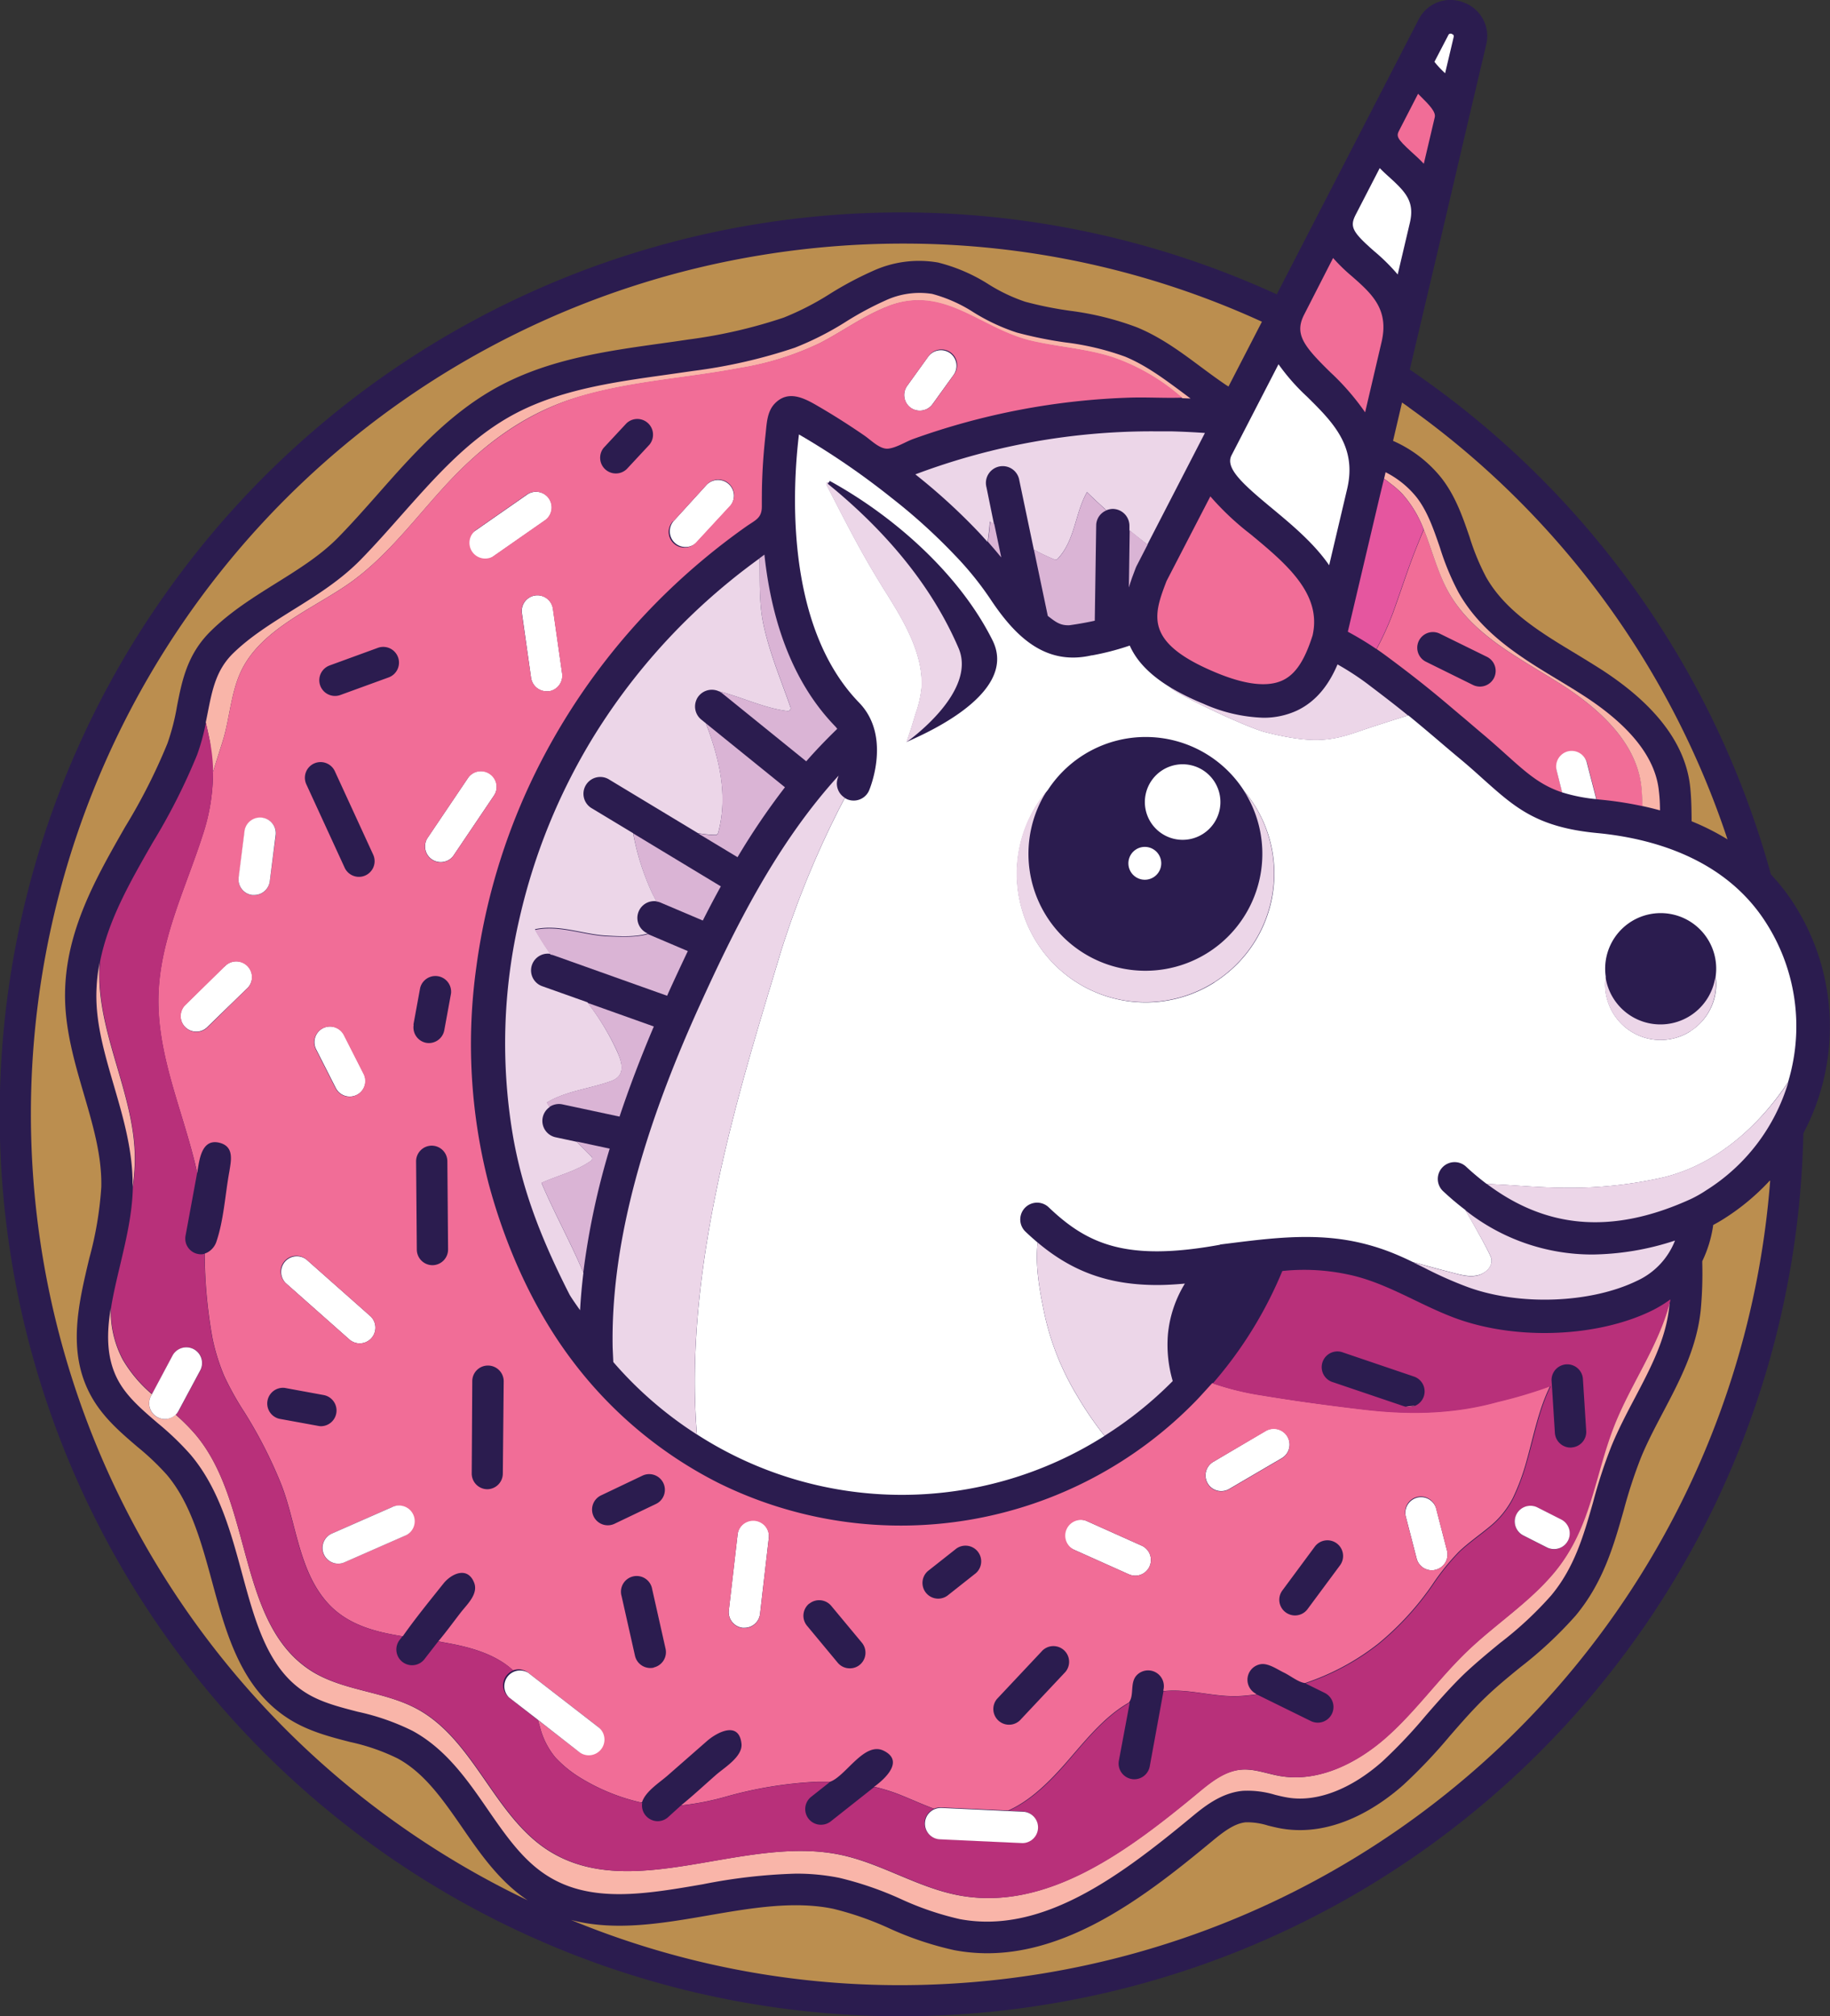 <svg id="Layer_1" data-name="Layer 1" xmlns="http://www.w3.org/2000/svg" viewBox="0 0 334.25 368.26">
  <rect x="0" y="0" width="334.25" height="368.26" fill="#333333" stroke="none"/>
  <defs>
    <style>
      .cls-1 {
        fill: #2b1c4f;
      }

      .cls-2 {
        fill: #bb8e4f;
      }

      .cls-3 {
        fill: #f9b5a9;
      }

      .cls-4 {
        fill: none;
      }

      .cls-5 {
        fill: #f16d97;
      }

      .cls-6 {
        fill: #e5569f;
      }

      .cls-7 {
        fill: #fff;
      }

      .cls-8 {
        fill: #b8307a;
      }

      .cls-9 {
        fill: #ecd6e8;
      }

      .cls-10 {
        fill: #dab4d5;
      }
    </style>
  </defs>
  <title>logo</title>
  <g>
    <path class="cls-1" d="M327.82,165.34a36.86,36.86,0,0,0-4.36-5.62A164.09,164.09,0,0,0,260.9,69.88c-1.13-.81-2.26-1.6-3.4-2.38l.84-3.57h0l5.15-21.82h0L268,22.82h0l3.44-14.6A6.52,6.52,0,0,0,267.3.44a6.51,6.51,0,0,0-8.23,3.2L233.2,53.76A164.52,164.52,0,0,0,31,107.37,164.65,164.65,0,0,0,164.53,368.26a165.66,165.66,0,0,0,26.69-2.17A164.54,164.54,0,0,0,329.38,207a41.57,41.57,0,0,0-1.56-41.66Z"/>
    <path class="cls-2" d="M256.08,73.52l-1.64,7a23.23,23.23,0,0,1,8.86,6.81c2.56,3.3,3.87,7.11,5.13,10.79a42.67,42.67,0,0,0,3,7.27c3.52,6.24,10.05,10.19,16.38,14,1.48.9,3,1.83,4.48,2.77C302.46,128.69,308,136,308.74,144c.19,1.95.21,3.75.23,5.35V150a44.24,44.24,0,0,1,6.56,3.31,157.86,157.86,0,0,0-58-78.75C257.07,74.19,256.57,73.86,256.08,73.52Z"/>
    <path class="cls-2" d="M323.25,215.63a41.76,41.76,0,0,1-8.33,6.94c-.63.4-1.29.79-2,1.16a22.38,22.38,0,0,1-2,6.62v.37a72.44,72.44,0,0,1-.29,8.64c-.75,7-3.89,12.91-6.92,18.67-1.48,2.81-2.87,5.46-4,8.22a88.23,88.23,0,0,0-3.14,9.61c-1.84,6.46-3.73,13.14-8.76,19.2a73.24,73.24,0,0,1-10.13,9.46c-2.11,1.72-4.29,3.51-6.24,5.38-2.34,2.23-4.44,4.65-6.67,7.21a95.77,95.77,0,0,1-8.41,8.86c-4.16,3.71-12.59,9.67-22.32,8-.85-.15-1.67-.35-2.46-.55a12.8,12.8,0,0,0-4-.59c-2.1.18-4.12,1.73-6.36,3.59-6.22,5.15-13.52,11-21.46,15.08-6.84,3.51-13.25,5.25-19.44,5.25a32.63,32.63,0,0,1-6-.56,59.23,59.23,0,0,1-11.92-4,57,57,0,0,0-10.21-3.56c-7.16-1.49-15.12-.12-22.81,1.21-8.43,1.46-17.07,2.94-25.08.83a157.23,157.23,0,0,0,60.09,11.91,161.26,161.26,0,0,0,25.93-2.11,159.09,159.09,0,0,0,133-144.8Z"/>
    <path class="cls-2" d="M96.39,347.08c-5.14-3.42-8.64-8.45-12-13.34-3.53-5.09-6.86-9.91-11.76-12.57a37.58,37.58,0,0,0-8.66-3c-3.62-.93-7.36-1.9-10.77-3.95-9.07-5.47-11.82-15.58-14.47-25.36-1.92-7.05-3.9-14.35-8.26-19.5a47.06,47.06,0,0,0-5.38-5.11c-3.12-2.67-6.34-5.43-8.46-9.29-4.4-8-2.33-16.72-.32-25.15a64.68,64.68,0,0,0,2.19-13c.13-5.63-1.48-11.15-3.19-17s-3.49-11.93-3.43-18.31c.11-11.5,5.66-21.17,11-30.51a106,106,0,0,0,7.7-15.2,41.46,41.46,0,0,0,1.75-6.8c.91-4.66,1.86-9.47,6.12-13.68,3.64-3.6,7.9-6.25,12-8.81s8.12-5.06,11.36-8.38c2.45-2.5,4.85-5.22,7.18-7.85,6.17-7,12.56-14.22,21-19.08,9.54-5.49,20.32-7,30.74-8.46,1.66-.23,3.38-.47,5-.72a91.48,91.48,0,0,0,17.41-4,51,51,0,0,0,8.46-4.35,63.39,63.39,0,0,1,7.85-4.18,20.22,20.22,0,0,1,11.89-1.53,31.39,31.39,0,0,1,9.26,4,31.34,31.34,0,0,0,6.65,3.16,67.45,67.45,0,0,0,8.17,1.65,54.07,54.07,0,0,1,12.18,3c4.43,1.81,8.15,4.58,11.75,7.26,1.59,1.18,3.09,2.29,4.65,3.34.13.08.26.15.38.24l6.11-11.84a157.12,157.12,0,0,0-65.53-14.27,160.12,160.12,0,0,0-25.93,2.11A158.94,158.94,0,0,0,71.87,332.57,160.05,160.05,0,0,0,96.39,347.08Z"/>
    <path class="cls-3" d="M21.63,252.22c1.62,2.95,4.32,5.25,7.17,7.7a51.77,51.77,0,0,1,6,5.76c5.17,6.12,7.33,14,9.41,21.7,2.47,9.09,4.8,17.67,11.9,21.95,2.69,1.62,5.87,2.44,9.24,3.31a42.74,42.74,0,0,1,10,3.49c6.1,3.32,10,8.93,13.73,14.35,3.31,4.79,6.44,9.31,10.88,12.11,8,5.08,17.94,3.37,28.42,1.56a100.83,100.83,0,0,1,16.94-1.94,39.35,39.35,0,0,1,8,.77,61.68,61.68,0,0,1,11.25,3.88,54.5,54.5,0,0,0,10.76,3.66c14.94,2.78,29-7.64,42.2-18.56,2.31-1.91,5.47-4.53,9.52-4.88a17.42,17.42,0,0,1,5.87.74c.73.18,1.42.35,2.09.46,5.36,1,11.75-1.46,17.51-6.59a91.22,91.22,0,0,0,7.89-8.34c2.22-2.55,4.51-5.18,7-7.59,2.12-2,4.39-3.88,6.58-5.68a65.92,65.92,0,0,0,9.34-8.69c4.26-5.12,5.92-10.94,7.67-17.1a90.08,90.08,0,0,1,3.35-10.22c1.24-3,2.76-5.91,4.24-8.71,2.91-5.53,5.66-10.75,6.29-16.62.05-.41.07-.81.11-1.22-1.89,7.89-6.85,14.69-9.93,22.15-3.92,9.5-4.33,19.21-11.24,27.54-4.56,5.48-10.69,9.4-15.84,14.33s-9.36,10.92-14.72,15.69-12.47,8.38-19.54,7.14c-2.36-.41-4.68-1.36-7.07-1.15-3,.26-5.49,2.25-7.79,4.16-12.64,10.48-27.57,21.8-43.71,18.8-7.52-1.4-14.18-5.84-21.66-7.41-17.72-3.7-38,8.92-53.29-.75-10-6.34-13.57-20.2-24-25.87-5.91-3.22-13.19-3.27-19-6.74C43.17,296.89,46.36,274.6,35.7,262a35.54,35.54,0,0,0-3.63-3.63,2.91,2.91,0,0,1-2,.81,2.84,2.84,0,0,1-1.34-.34A2.87,2.87,0,0,1,27.56,255l.19-.35a24.53,24.53,0,0,1-5.31-6.28,18.83,18.83,0,0,1-2.2-9.52C19.44,243.66,19.43,248.21,21.63,252.22Z"/>
    <path class="cls-3" d="M18.13,177.68c0-.66,0-1.32.09-2a32,32,0,0,0-.62,5.91c-.06,5.52,1.52,10.93,3.19,16.65,1.75,6,3.56,12.17,3.42,18.67a39.52,39.52,0,0,0,.41-4.59C24.89,200.55,18,189.49,18.13,177.68Z"/>
    <g>
      <path class="cls-4" d="M271.58,120,263,115.72a2.86,2.86,0,0,0-2.64,5.07s8.74,4.32,8.74,4.32a2.87,2.87,0,0,0,2.53-5.15Z"/>
      <path class="cls-5" d="M285.39,125.16c-7.46-4.78-16.24-8.91-20.78-16.94-2-3.57-3-7.68-4.54-11.47-.27.59-.51,1.2-.76,1.81-.68,1.65-1.33,3.32-1.93,5-1,2.78-1.93,5.6-2.94,8.38a54,54,0,0,1-3,6.61c.59.4,1.16.81,1.72,1.22,6.48,4.8,9.59,7.45,13.52,10.79,1.22,1,2.51,2.14,4,3.39,1.68,1.41,3.15,2.73,4.44,3.89,3.72,3.34,6.18,5.55,10.22,6.89l-1-4a2.87,2.87,0,0,1,5.55-1.43l1.72,6.67.69.08a65.92,65.92,0,0,1,7.72,1.19c0-1-.07-2.15-.18-3.31C299.05,135.78,292.27,129.58,285.39,125.16Zm-12.5-1.36a2.88,2.88,0,0,1-3.84,1.31s-8.7-4.29-8.74-4.32a2.86,2.86,0,0,1,2.64-5.07l8.63,4.24A2.87,2.87,0,0,1,272.89,123.8Z"/>
    </g>
    <g>
      <path class="cls-4" d="M72.66,120.05A2.86,2.86,0,0,0,69,118.33l-8.81,3.22a2.86,2.86,0,1,0,2,5.38L71,123.72A2.85,2.85,0,0,0,72.66,120.05Z"/>
      <path class="cls-4" d="M68.13,156.09l-7-15.23A2.87,2.87,0,1,0,56,143.25l7,15.23a2.87,2.87,0,0,0,2.61,1.67,2.81,2.81,0,0,0,1.19-.26A2.86,2.86,0,0,0,68.13,156.09Z"/>
      <path class="cls-4" d="M40.93,176.56l-7.08,6.95a2.86,2.86,0,0,0,2,4.91,2.82,2.82,0,0,0,2-.82L45,180.65a2.87,2.87,0,1,0-4-4.09Z"/>
      <path class="cls-4" d="M63.92,244.74a2.87,2.87,0,0,0,3.8-4.29L56,230.07a2.87,2.87,0,0,0-3.8,4.29Z"/>
      <path class="cls-4" d="M71.63,275.26l-11,4.83a2.87,2.87,0,0,0,1.15,5.5,2.74,2.74,0,0,0,1.15-.25l11-4.83a2.87,2.87,0,1,0-2.31-5.25Z"/>
      <path class="cls-4" d="M50.36,152.43a2.87,2.87,0,0,0-5.69-.72l-1.08,8.56a2.86,2.86,0,0,0,2.48,3.2l.36,0a2.87,2.87,0,0,0,2.84-2.5Z"/>
      <path class="cls-4" d="M61.51,258.14a2.88,2.88,0,0,0-2.3-3.34l-7.13-1.31a2.87,2.87,0,0,0-1,5.64l7.13,1.31a3.15,3.15,0,0,0,.52.05A2.88,2.88,0,0,0,61.51,258.14Z"/>
      <path class="cls-4" d="M129,88.62,123,95.21a2.87,2.87,0,0,0,4.21,3.89l6.09-6.59A2.87,2.87,0,1,0,129,88.62Z"/>
      <path class="cls-4" d="M161.33,56.33l.46-.19-.3.11Z"/>
      <path class="cls-4" d="M101,111.19a2.86,2.86,0,1,0-5.67.81L97,123.8a2.88,2.88,0,0,0,2.84,2.47l.41,0a2.88,2.88,0,0,0,2.43-3.25Z"/>
      <path class="cls-4" d="M173.53,64.5a2.87,2.87,0,0,0-4,.65l-3.84,5.33a2.87,2.87,0,0,0,.65,4A2.82,2.82,0,0,0,168,75a2.86,2.86,0,0,0,2.33-1.19l3.84-5.33A2.86,2.86,0,0,0,173.53,64.5Z"/>
      <path class="cls-4" d="M78.87,209.25h0A2.86,2.86,0,0,0,76,212.14l.13,16.09A2.87,2.87,0,0,0,79,231.08h0a2.87,2.87,0,0,0,2.84-2.89l-.13-16.1A2.86,2.86,0,0,0,78.87,209.25Z"/>
      <path class="cls-4" d="M114.42,77.32l-4.14,4.45a2.87,2.87,0,1,0,4.2,3.9l4.13-4.44a2.87,2.87,0,0,0-4.19-3.91Z"/>
      <path class="cls-4" d="M88.35,102.18a2.85,2.85,0,0,0,1.64-.52l9.43-6.58a2.87,2.87,0,1,0-3.28-4.7L86.71,97a2.87,2.87,0,0,0,1.64,5.22Z"/>
      <path class="cls-4" d="M59,187.79a2.87,2.87,0,0,0-1.26,3.85l3.59,7.07a2.86,2.86,0,1,0,5.11-2.59l-3.59-7.07A2.87,2.87,0,0,0,59,187.79Z"/>
      <path class="cls-4" d="M80.13,178.14a2.86,2.86,0,0,0-3.34,2.3l-1.23,6.7a2.87,2.87,0,0,0,2.3,3.34,3.15,3.15,0,0,0,.52.05,2.87,2.87,0,0,0,2.82-2.35l1.23-6.71A2.85,2.85,0,0,0,80.13,178.14Z"/>
      <path class="cls-4" d="M174.45,283l-4.93,3.89a2.87,2.87,0,1,0,3.56,4.5l4.92-3.89a2.87,2.87,0,1,0-3.55-4.5Z"/>
      <path class="cls-4" d="M190.2,301.64l-8.1,8.62a2.87,2.87,0,1,0,4.18,3.92l8.1-8.62a2.87,2.87,0,1,0-4.18-3.92Z"/>
      <path class="cls-4" d="M235.12,262.43a2.86,2.86,0,0,0-3.92-1L221.6,267a2.87,2.87,0,0,0,1.45,5.34,2.85,2.85,0,0,0,1.45-.39l9.6-5.62A2.87,2.87,0,0,0,235.12,262.43Z"/>
      <path class="cls-4" d="M244.16,281.89a2.87,2.87,0,0,0-4,.6l-5.92,8a2.85,2.85,0,0,0,.59,4,2.88,2.88,0,0,0,1.71.57,2.84,2.84,0,0,0,2.3-1.16l5.93-8A2.87,2.87,0,0,0,244.16,281.89Z"/>
      <path class="cls-4" d="M262.29,275.47a2.87,2.87,0,0,0-5.55,1.44l2,7.74a2.86,2.86,0,0,0,2.77,2.15,2.55,2.55,0,0,0,.72-.1,2.87,2.87,0,0,0,2.06-3.49Z"/>
      <path class="cls-4" d="M208.54,282.31l-9.93-4.45a2.87,2.87,0,1,0-2.35,5.23l9.93,4.45a2.91,2.91,0,0,0,1.18.25,2.87,2.87,0,0,0,1.17-5.48Z"/>
      <path class="cls-4" d="M121.16,270.84a2.85,2.85,0,0,0-3.82-1.35l-7.51,3.58a2.87,2.87,0,1,0,2.47,5.18l7.51-3.59A2.87,2.87,0,0,0,121.16,270.84Z"/>
      <path class="cls-4" d="M151.85,293.25a2.87,2.87,0,0,0-4.41,3.66l5.63,6.78a2.84,2.84,0,0,0,2.2,1,2.81,2.81,0,0,0,1.83-.66,2.87,2.87,0,0,0,.38-4Z"/>
      <path class="cls-4" d="M89.47,141.32a2.86,2.86,0,0,0-4,.78l-7.42,11a2.87,2.87,0,0,0,4.75,3.21l7.42-11A2.86,2.86,0,0,0,89.47,141.32Z"/>
      <path class="cls-4" d="M89.15,249.41h0a2.85,2.85,0,0,0-2.86,2.83l-.17,16.85A2.87,2.87,0,0,0,88.93,272h0a2.87,2.87,0,0,0,2.87-2.83L92,252.3A2.87,2.87,0,0,0,89.15,249.41Z"/>
      <path class="cls-4" d="M137.91,277.68a2.88,2.88,0,0,0-3.18,2.52l-1.61,13.93a2.87,2.87,0,0,0,2.52,3.17,1.83,1.83,0,0,0,.33,0,2.86,2.86,0,0,0,2.85-2.53l1.61-13.93A2.88,2.88,0,0,0,137.91,277.68Z"/>
      <path class="cls-4" d="M119.12,290.22a2.87,2.87,0,1,0-5.59,1.26l2.45,10.9a2.87,2.87,0,0,0,2.8,2.24,2.76,2.76,0,0,0,.63-.07,2.87,2.87,0,0,0,2.16-3.43Z"/>
      <path class="cls-3" d="M43.84,123c3.54-8.1,13.54-11.85,20.31-16.71C71.48,101,76.77,93.36,83,86.93c6.61-6.79,14.06-12,23.25-14.6,9.4-2.7,19.25-3.24,28.82-5.06a53.75,53.75,0,0,0,14.66-4.58c3.9-2,7.52-4.65,11.58-6.36l.16-.08.3-.11.66-.27c9.34-3.43,15.58,3.07,23.72,5.81a21.9,21.9,0,0,0,2.31.66c4.92,1.11,10,1.41,14.83,3a37.82,37.82,0,0,1,12.21,7.05l.47.34,1.49.06L216,71.7c-3.47-2.58-6.74-5-10.5-6.56a49.24,49.24,0,0,0-10.92-2.6,73.65,73.65,0,0,1-8.86-1.8,36.14,36.14,0,0,1-7.89-3.69,26.69,26.69,0,0,0-7.57-3.37,14.74,14.74,0,0,0-8.51,1.19,58.35,58.35,0,0,0-7.15,3.83,55.34,55.34,0,0,1-9.44,4.81,96.18,96.18,0,0,1-18.5,4.23l-5.1.73c-9.89,1.38-20.1,2.82-28.68,7.75-7.65,4.4-13.46,11-19.6,17.91-2.37,2.68-4.82,5.45-7.36,8.05-3.74,3.83-8.16,6.58-12.44,9.24-4,2.51-7.83,4.88-11,8-3,3-3.71,6.55-4.53,10.7-.12.61-.24,1.21-.37,1.83.29,1.23.56,2.46.8,3.7a61.8,61.8,0,0,1,.16,6.44c.68-2.12,1.65-5.18,2.14-6.74C41.94,131.32,42.12,126.93,43.84,123Z"/>
    </g>
    <path class="cls-5" d="M256.22,90.3c.31.33.6.68.88,1s.55.76.81,1.15c-.26-.39-.52-.78-.81-1.15S256.53,90.63,256.22,90.3Z"/>
    <path class="cls-5" d="M258.66,93.74c-.17-.31-.35-.61-.54-.91C258.31,93.13,258.49,93.43,258.66,93.74Z"/>
    <path class="cls-5" d="M260,96.63c-.36-.88-.75-1.74-1.19-2.57C259.27,94.89,259.66,95.75,260,96.63Z"/>
    <g>
      <path class="cls-4" d="M252.81,87.4c.4.27.77.57,1.14.86A14.16,14.16,0,0,0,252.81,87.4Z"/>
      <path class="cls-3" d="M303,144.54c-.58-6.12-5.24-12-13.85-17.55-1.41-.91-2.84-1.78-4.36-2.7-7-4.21-14.15-8.56-18.4-16.1A47.53,47.53,0,0,1,263,100c-1.17-3.4-2.27-6.6-4.24-9.15a17.13,17.13,0,0,0-5.68-4.6l-.28,1.18a14.16,14.16,0,0,1,1.14.86,16.88,16.88,0,0,1,2.27,2,20.94,20.94,0,0,1,3.8,6.33.54.54,0,0,1,.05.11c-.27.6-.51,1.21-.76,1.82h0c.25-.61.49-1.22.76-1.81,1.54,3.79,2.52,7.9,4.54,11.47,4.54,8,13.32,12.16,20.78,16.94,6.88,4.42,13.66,10.62,14.43,18.76.11,1.16.15,2.26.18,3.31,1.09.24,2.16.5,3.21.79C303.19,146.89,303.15,145.75,303,144.54Z"/>
      <path class="cls-6" d="M260,96.63a20.94,20.94,0,0,0-3.8-6.33,16.88,16.88,0,0,0-2.27-2c-.37-.29-.74-.59-1.14-.86L252,90.7l-5.82,24.68a58.74,58.74,0,0,1,5.22,3.16,54,54,0,0,0,3-6.61c1-2.78,1.94-5.6,2.94-8.38.6-1.67,1.25-3.34,1.93-5,.25-.61.49-1.22.76-1.82A.54.54,0,0,0,260,96.63Z"/>
    </g>
    <path class="cls-7" d="M86,101a2.85,2.85,0,0,0,4,.71l9.43-6.58a2.87,2.87,0,1,0-3.28-4.7L86.71,97A2.86,2.86,0,0,0,86,101Z"/>
    <path class="cls-7" d="M101,111.19a2.86,2.86,0,1,0-5.67.81L97,123.8a2.88,2.88,0,0,0,2.84,2.47l.41,0a2.88,2.88,0,0,0,2.43-3.25Z"/>
    <path class="cls-7" d="M89.47,141.32a2.86,2.86,0,0,0-4,.78l-7.42,11a2.87,2.87,0,0,0,4.75,3.21l7.42-11A2.86,2.86,0,0,0,89.47,141.32Z"/>
    <path class="cls-7" d="M40.93,176.56l-7.08,6.95a2.86,2.86,0,0,0,2,4.91,2.82,2.82,0,0,0,2-.82L45,180.65a2.87,2.87,0,1,0-4-4.09Z"/>
    <path class="cls-7" d="M59,187.79a2.87,2.87,0,0,0-1.26,3.85l3.59,7.07a2.86,2.86,0,1,0,5.11-2.59l-3.59-7.07A2.87,2.87,0,0,0,59,187.79Z"/>
    <path class="cls-7" d="M63.92,244.74a2.87,2.87,0,0,0,3.8-4.29L56,230.07a2.87,2.87,0,0,0-3.8,4.29Z"/>
    <path class="cls-7" d="M129,88.62,123,95.21a2.87,2.87,0,0,0,4.21,3.89l6.09-6.59A2.87,2.87,0,1,0,129,88.62Z"/>
    <path class="cls-7" d="M173.53,64.5a2.87,2.87,0,0,0-4,.65l-3.84,5.33a2.87,2.87,0,0,0,.65,4A2.82,2.82,0,0,0,168,75a2.86,2.86,0,0,0,2.33-1.19l3.84-5.33A2.86,2.86,0,0,0,173.53,64.5Z"/>
    <path class="cls-7" d="M286.38,137.23a2.87,2.87,0,0,0-2.06,3.49l1,4a30.64,30.64,0,0,0,6.24,1.24l-1.72-6.67A2.87,2.87,0,0,0,286.38,137.23Z"/>
    <path class="cls-7" d="M221.6,267a2.87,2.87,0,0,0,1.45,5.34,2.85,2.85,0,0,0,1.45-.39l9.6-5.62a2.87,2.87,0,0,0-2.9-5Z"/>
    <path class="cls-7" d="M258.75,284.65a2.86,2.86,0,0,0,2.77,2.15,2.55,2.55,0,0,0,.72-.1,2.87,2.87,0,0,0,2.06-3.49l-2-7.74a2.87,2.87,0,0,0-5.55,1.44Z"/>
    <path class="cls-7" d="M208.54,282.31l-9.93-4.45a2.87,2.87,0,1,0-2.35,5.23l9.93,4.45a2.91,2.91,0,0,0,1.18.25,2.87,2.87,0,0,0,1.17-5.48Z"/>
    <path class="cls-7" d="M137.91,277.68a2.88,2.88,0,0,0-3.18,2.52l-1.61,13.93a2.87,2.87,0,0,0,2.52,3.17,1.83,1.83,0,0,0,.33,0,2.86,2.86,0,0,0,2.85-2.53l1.61-13.93A2.88,2.88,0,0,0,137.91,277.68Z"/>
    <g>
      <path class="cls-4" d="M153.07,303.69a2.84,2.84,0,0,0,2.2,1,2.81,2.81,0,0,0,1.83-.66,2.87,2.87,0,0,0,.38-4l-5.63-6.77a2.87,2.87,0,0,0-4.41,3.66Z"/>
      <path class="cls-4" d="M171.3,292a2.86,2.86,0,0,0,1.78-.62l4.92-3.89a2.87,2.87,0,1,0-3.55-4.5l-4.93,3.89A2.87,2.87,0,0,0,171.3,292Z"/>
      <path class="cls-4" d="M196.26,283.09l9.93,4.45a2.91,2.91,0,0,0,1.18.25,2.87,2.87,0,0,0,1.17-5.48l-9.93-4.45a2.87,2.87,0,1,0-2.35,5.23Z"/>
      <path class="cls-4" d="M223.05,272.36a2.85,2.85,0,0,0,1.45-.39l9.6-5.62a2.87,2.87,0,0,0-2.9-5L221.6,267a2.87,2.87,0,0,0,1.45,5.34Z"/>
      <path class="cls-4" d="M135.64,297.3a1.83,1.83,0,0,0,.33,0,2.86,2.86,0,0,0,2.85-2.53l1.61-13.93a2.87,2.87,0,0,0-5.7-.66l-1.61,13.93A2.87,2.87,0,0,0,135.64,297.3Z"/>
      <path class="cls-4" d="M184.19,315.09a2.87,2.87,0,0,0,2.09-.91l8.1-8.62a2.87,2.87,0,1,0-4.18-3.92l-8.1,8.62a2.87,2.87,0,0,0,2.09,4.83Z"/>
      <path class="cls-4" d="M115.7,288.05a2.86,2.86,0,0,0-2.17,3.43l2.45,10.9a2.87,2.87,0,0,0,2.8,2.24,2.76,2.76,0,0,0,.63-.07,2.87,2.87,0,0,0,2.16-3.43l-2.45-10.9A2.87,2.87,0,0,0,115.7,288.05Z"/>
      <path class="cls-4" d="M166.34,74.48A2.82,2.82,0,0,0,168,75a2.86,2.86,0,0,0,2.33-1.19l3.84-5.33a2.87,2.87,0,1,0-4.65-3.35l-3.84,5.33A2.87,2.87,0,0,0,166.34,74.48Z"/>
      <path class="cls-4" d="M88.93,272h0a2.87,2.87,0,0,0,2.87-2.83L92,252.3a2.87,2.87,0,0,0-2.84-2.89h0a2.85,2.85,0,0,0-2.86,2.83l-.17,16.85A2.87,2.87,0,0,0,88.93,272Z"/>
      <path class="cls-4" d="M111.06,278.53a2.87,2.87,0,0,0,1.24-.28l7.51-3.59a2.86,2.86,0,0,0-2.47-5.17l-7.51,3.58a2.87,2.87,0,0,0,1.23,5.46Z"/>
      <path class="cls-4" d="M234.82,294.49a2.88,2.88,0,0,0,1.71.57,2.84,2.84,0,0,0,2.3-1.16l5.93-8a2.87,2.87,0,0,0-4.61-3.41l-5.92,8A2.85,2.85,0,0,0,234.82,294.49Z"/>
      <path class="cls-4" d="M39.53,226.68c1.29-4,1.57-8.58,2.33-12.7.36-2,.92-4.5-1.69-5.23-3.45-1-3.8,3.21-4.18,5.5h0l-2.1,11.41a2.86,2.86,0,0,0,2.3,3.34,3.05,3.05,0,0,0,.52.05,2.83,2.83,0,0,0,.65-.09,3.19,3.19,0,0,0,1.17-.69A3.48,3.48,0,0,0,39.53,226.68Z"/>
      <path class="cls-4" d="M98.27,314.17v0Z"/>
      <path class="cls-4" d="M125.05,100a2.88,2.88,0,0,0,2.11-.92l6.09-6.59A2.87,2.87,0,1,0,129,88.62L123,95.21a2.86,2.86,0,0,0,2.1,4.81Z"/>
      <path class="cls-4" d="M130.8,324.24c1.52-1.33,4.9-3.34,4.65-5.69-.45-4.23-4.47-2.09-6.3-.49L122,324.34c-1.54,1.35-4.08,2.89-4.7,4.92l-.26,0,.31.09a2.84,2.84,0,0,0,.66,2.33,2.89,2.89,0,0,0,2.16,1,2.86,2.86,0,0,0,1.88-.71l2.41-2.11h0C126.6,328,128.68,326.1,130.8,324.24Z"/>
      <path class="cls-4" d="M234.59,305.59c-1.17-.58-2.69-1.65-4.05-1.56a2.88,2.88,0,0,0-.92,5.49,1.52,1.52,0,0,0-.2.06l.25,0,9.8,4.82a2.86,2.86,0,1,0,2.53-5.14l-3.51-1.73h0C237.3,307.4,235.63,306.1,234.59,305.59Z"/>
      <path class="cls-4" d="M161.49,319.81c-3.54-1.75-6.93,4.62-9.79,5.66h0l-3.44,2.72a2.86,2.86,0,0,0,1.78,5.11,2.91,2.91,0,0,0,1.78-.61l7.93-6.27.14,0-.15,0C161.66,325,165.32,321.7,161.49,319.81Z"/>
      <path class="cls-4" d="M258.75,284.65a2.86,2.86,0,0,0,2.77,2.15,2.55,2.55,0,0,0,.72-.1,2.87,2.87,0,0,0,2.06-3.49l-2-7.74a2.87,2.87,0,0,0-5.55,1.44Z"/>
      <path class="cls-4" d="M207.63,306.15c-1.16,1.35-.4,3.42-1.27,4.79l-.08.12.06,0-1.94,10.57a2.87,2.87,0,0,0,2.3,3.33,2.35,2.35,0,0,0,.52.05,2.87,2.87,0,0,0,2.82-2.35L212.55,309l.25,0-.26-.06A2.88,2.88,0,0,0,207.63,306.15Z"/>
      <path class="cls-4" d="M84.12,294.53c1.15-1.5,3.28-3.4,2.44-5.48-1.21-3-4.16-1.61-5.59.18-2.51,3.15-5.13,6.35-7.43,9.63h0l-.42.53a2.87,2.87,0,0,0,4.53,3.51l2.4-3.09h0C81.44,298.11,82.76,296.29,84.12,294.53Z"/>
      <path class="cls-4" d="M46.07,163.47l.36,0a2.87,2.87,0,0,0,2.84-2.5l1.09-8.56a2.87,2.87,0,0,0-5.69-.72l-1.08,8.56A2.86,2.86,0,0,0,46.07,163.47Z"/>
      <path class="cls-4" d="M33.81,187.56a2.86,2.86,0,0,0,2,.86,2.82,2.82,0,0,0,2-.82L45,180.65a2.87,2.87,0,1,0-4-4.09l-7.08,6.95A2.86,2.86,0,0,0,33.81,187.56Z"/>
      <path class="cls-4" d="M63.92,244.74a2.87,2.87,0,0,0,3.8-4.29L56,230.07a2.87,2.87,0,0,0-3.8,4.29Z"/>
      <path class="cls-4" d="M59,187.79a2.87,2.87,0,0,0-1.26,3.85l3.59,7.07a2.86,2.86,0,1,0,5.11-2.59l-3.59-7.07A2.87,2.87,0,0,0,59,187.79Z"/>
      <path class="cls-4" d="M286.07,249.05a2.87,2.87,0,0,0-2.68,3l.07,1.06h0l.54,8.55a2.87,2.87,0,0,0,2.86,2.68h.19a2.85,2.85,0,0,0,2.67-3l-.61-9.61A2.86,2.86,0,0,0,286.07,249.05Z"/>
      <path class="cls-4" d="M62.92,158.48a2.87,2.87,0,0,0,2.61,1.67,2.81,2.81,0,0,0,1.19-.26,2.86,2.86,0,0,0,1.41-3.8l-7-15.23A2.87,2.87,0,1,0,56,143.25Z"/>
      <path class="cls-4" d="M260.05,255a2.85,2.85,0,0,0-1.79-3.63L245.33,247a2.87,2.87,0,1,0-1.84,5.43l12.93,4.38a2.37,2.37,0,0,0,.36.09l1.69-.17A2.85,2.85,0,0,0,260.05,255Z"/>
      <path class="cls-4" d="M285.13,277.51l-4.3-2.18a2.86,2.86,0,0,0-2.59,5.11l4.3,2.18a2.85,2.85,0,0,0,1.29.31,2.86,2.86,0,0,0,1.3-5.42Z"/>
      <path class="cls-4" d="M112.38,86.59a2.86,2.86,0,0,0,2.1-.92l4.13-4.44a2.87,2.87,0,0,0-4.19-3.91l-4.14,4.45a2.87,2.87,0,0,0,2.1,4.82Z"/>
      <path class="cls-4" d="M88.35,102.18a2.85,2.85,0,0,0,1.64-.52l9.43-6.58a2.87,2.87,0,1,0-3.28-4.7L86.71,97a2.87,2.87,0,0,0,1.64,5.22Z"/>
      <path class="cls-4" d="M78.87,209.25h0A2.86,2.86,0,0,0,76,212.14l.13,16.09A2.87,2.87,0,0,0,79,231.08h0a2.87,2.87,0,0,0,2.84-2.89l-.13-16.1A2.86,2.86,0,0,0,78.87,209.25Z"/>
      <path class="cls-4" d="M61.16,127.11a2.87,2.87,0,0,0,1-.18L71,123.72a2.87,2.87,0,0,0-2-5.39l-8.81,3.22a2.87,2.87,0,0,0,1,5.56Z"/>
      <path class="cls-4" d="M97.73,108.75A2.87,2.87,0,0,0,95.3,112L97,123.8a2.88,2.88,0,0,0,2.84,2.47l.41,0a2.88,2.88,0,0,0,2.43-3.25L101,111.19A2.87,2.87,0,0,0,97.73,108.75Z"/>
      <path class="cls-4" d="M61.51,258.14a2.88,2.88,0,0,0-2.3-3.34l-7.13-1.31a2.87,2.87,0,0,0-1,5.64l7.13,1.31a3.15,3.15,0,0,0,.52.05A2.88,2.88,0,0,0,61.51,258.14Z"/>
      <path class="cls-4" d="M77.86,190.48a3.15,3.15,0,0,0,.52.05,2.87,2.87,0,0,0,2.82-2.35l1.23-6.71a2.87,2.87,0,0,0-5.64-1l-1.23,6.7A2.87,2.87,0,0,0,77.86,190.48Z"/>
      <path class="cls-4" d="M71.63,275.26l-11,4.83a2.87,2.87,0,0,0,1.15,5.5,2.74,2.74,0,0,0,1.15-.25l11-4.83a2.87,2.87,0,1,0-2.31-5.25Z"/>
      <path class="cls-4" d="M78.85,157.09a2.87,2.87,0,0,0,4-.77l7.42-11a2.86,2.86,0,1,0-4.75-3.2l-7.42,11A2.86,2.86,0,0,0,78.85,157.09Z"/>
      <path class="cls-5" d="M37,152.56c-3.23,10.1-8.23,19.87-8.08,30.73.14,10.45,4.72,20.39,7,30.48,0,.16.07.31.1.48.38-2.29.73-6.46,4.18-5.5,2.61.73,2,3.27,1.69,5.23-.76,4.12-1,8.72-2.33,12.7a3.48,3.48,0,0,1-1,1.59,3.19,3.19,0,0,1-1.17.69,88.32,88.32,0,0,0,1.44,15.56,37,37,0,0,0,2.13,6.8,53.59,53.59,0,0,0,3.67,6.58,83.15,83.15,0,0,1,6.79,13.33c2.76,7.14,3.18,16,8.7,21.83,3.56,3.74,8.44,5,13.4,5.79h.05c2.3-3.28,4.92-6.48,7.43-9.63,1.43-1.79,4.38-3.2,5.59-.18.84,2.08-1.29,4-2.44,5.48-1.36,1.76-2.68,3.58-4.11,5.28h0c.24,0,.49.07.73.12,3.88.67,7.9,1.59,11.22,3.8a14.08,14.08,0,0,1,1.72,1.36,2.86,2.86,0,0,1,2.75.42l12.75,9.88a2.87,2.87,0,0,1-3.52,4.53l-7.43-5.76v0c.12.44.25.88.38,1.32a14.22,14.22,0,0,0,2.77,5.48,21.46,21.46,0,0,0,4.75,3.84,36.69,36.69,0,0,0,10.84,4.4l.26,0c.62-2,3.16-3.57,4.7-4.92l7.17-6.28c1.83-1.6,5.85-3.74,6.3.49.25,2.35-3.13,4.36-4.65,5.69-2.12,1.86-4.2,3.8-6.38,5.57h0a48.66,48.66,0,0,0,8.2-1.6,73.73,73.73,0,0,1,16.68-2.72c.79,0,1.56,0,2.34,0h0c2.86-1,6.25-7.41,9.79-5.66,3.83,1.89.17,5.2-1.77,6.6l.15,0a33.85,33.85,0,0,1,4.47,1.39c2.1.84,4.2,1.8,6.34,2.6a3,3,0,0,1,1.25-.24l12.31.57c4.26-1.91,7.83-5.6,10.86-9.09,3.36-3.87,6.74-8.11,11.18-10.63l.08-.12c.87-1.37.11-3.44,1.27-4.79a2.88,2.88,0,0,1,4.91,2.74l.26.06c4.66-.44,9.21,1.21,13.89.91.91-.06,1.82-.16,2.73-.28a1.52,1.52,0,0,1,.2-.06,2.88,2.88,0,0,1,.92-5.49c1.36-.09,2.88,1,4.05,1.56s2.71,1.81,3.87,1.91h0c.55-.19,1.1-.38,1.64-.59a44.1,44.1,0,0,0,11.73-6.62,52.32,52.32,0,0,0,9.89-10.8,42.54,42.54,0,0,1,4.84-6c1.73-1.64,3.7-3,5.52-4.5a16.37,16.37,0,0,0,4.32-5.29,39.35,39.35,0,0,0,2.47-6.65c1.32-4.64,2.2-9.48,4.36-13.83a84.27,84.27,0,0,1-9.6,2.87c-8.13,2.27-16.28,2.38-24.62,1.41-6.12-.72-12.31-1.53-18.38-2.56a51.24,51.24,0,0,1-9.13-2.23s-2.19,2.43-2.82,3.08a75.16,75.16,0,0,1-87.42,15.14A76.75,76.75,0,0,1,104.9,249c-7.34-9.54-12.51-21.16-15.63-32.74A101.87,101.87,0,0,1,87,176.64a115.19,115.19,0,0,1,11.91-37.73,119.28,119.28,0,0,1,22.48-30.34,122.36,122.36,0,0,1,14.88-12.39c1.7-1.2,2.88-1.51,2.88-3.68,0-1.69,0-3.38.07-5.06q.15-4,.6-8c.22-1.95.24-4.23,1.69-5.73,2.46-2.56,5.4-1,7.92.48,2.88,1.67,5.68,3.46,8.42,5.34,1.32.91,2.89,2.58,4.4,2.41s3.2-1.28,4.57-1.77a129,129,0,0,1,39.41-7.54c3.23-.11,6.49.11,9.71,0-.12-.11-.25-.21-.38-.31a37.82,37.82,0,0,0-12.21-7.05c-4.81-1.57-9.91-1.87-14.83-3a21.9,21.9,0,0,1-2.31-.66c-8.14-2.74-14.38-9.24-23.72-5.81l-.66.27-.46.19c-4.06,1.71-7.68,4.35-11.58,6.36a53.75,53.75,0,0,1-14.66,4.58c-9.57,1.82-19.42,2.36-28.82,5.06C97.08,75,89.63,80.14,83,86.93,76.77,93.36,71.48,101,64.15,106.3c-6.77,4.86-16.77,8.61-20.31,16.71-1.72,3.92-1.9,8.31-3.16,12.37-.41,1.3-1.15,3.63-1.78,5.6A36.17,36.17,0,0,1,37,152.56ZM258.8,273.42a2.86,2.86,0,0,1,3.49,2.05l2,7.74a2.87,2.87,0,0,1-2.06,3.49,2.55,2.55,0,0,1-.72.1,2.86,2.86,0,0,1-2.77-2.15l-2-7.74A2.86,2.86,0,0,1,258.8,273.42Zm-14.64,8.47a2.87,2.87,0,0,1,.6,4l-5.93,8a2.84,2.84,0,0,1-2.3,1.16,2.88,2.88,0,0,1-1.71-.57,2.85,2.85,0,0,1-.59-4l5.92-8A2.87,2.87,0,0,1,244.16,281.89ZM221.6,267l9.6-5.62a2.87,2.87,0,0,1,2.9,5L224.5,272a2.88,2.88,0,0,1-3.92-1A2.88,2.88,0,0,1,221.6,267ZM194.82,279.3a2.87,2.87,0,0,1,3.79-1.44l9.93,4.45a2.87,2.87,0,0,1-1.17,5.48,2.91,2.91,0,0,1-1.18-.25l-9.93-4.45A2.87,2.87,0,0,1,194.82,279.3Zm-12.72,31,8.1-8.62a2.87,2.87,0,1,1,4.18,3.92l-8.1,8.62a2.87,2.87,0,0,1-4.18-3.92Zm-12.58-23.39,4.93-3.89a2.87,2.87,0,1,1,3.55,4.5l-4.92,3.89a2.87,2.87,0,0,1-3.56-4.5Zm-21.71,6a2.87,2.87,0,0,1,4,.37l5.63,6.77a2.87,2.87,0,0,1-.38,4,2.81,2.81,0,0,1-1.83.66,2.84,2.84,0,0,1-2.2-1l-5.63-6.78A2.86,2.86,0,0,1,147.81,292.88Zm-14.69,1.25,1.61-13.93a2.87,2.87,0,0,1,5.7.66l-1.61,13.93a2.86,2.86,0,0,1-2.85,2.53,1.83,1.83,0,0,1-.33,0A2.87,2.87,0,0,1,133.12,294.13Zm-13.71,10.42a2.76,2.76,0,0,1-.63.07,2.87,2.87,0,0,1-2.8-2.24l-2.45-10.9a2.87,2.87,0,1,1,5.59-1.26l2.45,10.9A2.87,2.87,0,0,1,119.41,304.55Zm-9.58-31.48,7.51-3.58a2.86,2.86,0,0,1,2.47,5.17l-7.51,3.59a2.87,2.87,0,1,1-2.47-5.18ZM86.26,252.24a2.85,2.85,0,0,1,2.86-2.83h0A2.87,2.87,0,0,1,92,252.3l-.16,16.85A2.87,2.87,0,0,1,89,272h0a2.87,2.87,0,0,1-2.84-2.89ZM165.69,70.48l3.84-5.33a2.87,2.87,0,1,1,4.65,3.35l-3.84,5.33A2.86,2.86,0,0,1,168,75a2.82,2.82,0,0,1-1.67-.54A2.87,2.87,0,0,1,165.69,70.48ZM123,95.21,129,88.62a2.87,2.87,0,1,1,4.21,3.89l-6.09,6.59a2.88,2.88,0,0,1-2.11.92,2.86,2.86,0,0,1-2.1-4.81ZM110.28,81.77l4.14-4.45a2.87,2.87,0,0,1,4.19,3.91l-4.13,4.44a2.87,2.87,0,0,1-4.2-3.9ZM58.17,260.44,51,259.13a2.87,2.87,0,0,1,1-5.64l7.13,1.31a2.87,2.87,0,0,1-.52,5.69A3.15,3.15,0,0,1,58.17,260.44ZM79,231.08h0a2.87,2.87,0,0,1-2.87-2.85L76,212.14a2.86,2.86,0,0,1,2.85-2.89h0a2.86,2.86,0,0,1,2.86,2.84l.13,16.1A2.87,2.87,0,0,1,79,231.08ZM102.66,123a2.88,2.88,0,0,1-2.43,3.25l-.41,0A2.88,2.88,0,0,1,97,123.8L95.3,112a2.86,2.86,0,1,1,5.67-.81Zm-16-26,9.43-6.58a2.87,2.87,0,1,1,3.28,4.7L90,101.66A2.87,2.87,0,0,1,86.71,97Zm-8.63,56.15,7.42-11a2.86,2.86,0,1,1,4.75,3.2l-7.42,11a2.87,2.87,0,0,1-4.75-3.21Zm-2.52,34,1.23-6.7a2.87,2.87,0,0,1,5.64,1l-1.23,6.71a2.87,2.87,0,0,1-2.82,2.35,3.15,3.15,0,0,1-.52-.05A2.87,2.87,0,0,1,75.56,187.14Zm-.15,89.59a2.87,2.87,0,0,1-1.47,3.78l-11,4.83a2.74,2.74,0,0,1-1.15.25,2.87,2.87,0,0,1-1.15-5.5l11-4.83A2.87,2.87,0,0,1,75.41,276.73ZM60.18,121.55,69,118.33a2.87,2.87,0,0,1,2,5.39l-8.81,3.21a2.86,2.86,0,1,1-2-5.38Zm-2.82,17.9a2.87,2.87,0,0,1,3.8,1.41l7,15.23a2.86,2.86,0,0,1-1.41,3.8,2.81,2.81,0,0,1-1.19.26,2.87,2.87,0,0,1-2.61-1.67l-7-15.23A2.86,2.86,0,0,1,57.36,139.45ZM65.13,200a2.86,2.86,0,0,1-3.85-1.26l-3.59-7.07a2.86,2.86,0,0,1,5.11-2.59l3.59,7.07A2.86,2.86,0,0,1,65.13,200ZM52,230.32a2.85,2.85,0,0,1,4-.25l11.72,10.38a2.87,2.87,0,0,1-3.8,4.29L52.2,234.36A2.86,2.86,0,0,1,52,230.32Zm-8.37-70,1.08-8.56a2.87,2.87,0,0,1,5.69.72L49.27,161a2.87,2.87,0,0,1-2.84,2.5l-.36,0A2.86,2.86,0,0,1,43.59,160.27Zm-2.66,16.29a2.87,2.87,0,1,1,4,4.09l-7.09,6.95a2.82,2.82,0,0,1-2,.82,2.86,2.86,0,0,1-2-4.91Z"/>
      <path class="cls-5" d="M256.78,256.9a2.6,2.6,0,0,0,.56.07,2.94,2.94,0,0,0,1.13-.24Z"/>
      <polygon class="cls-5" points="35.99 214.25 35.99 214.25 35.99 214.25 35.99 214.25"/>
      <path class="cls-8" d="M301.59,239.44c-9.91,4.79-24.5,5.37-35.5,1.41-6.9-2.49-13-6.76-20.3-8.16a38,38,0,0,0-11.57-.55,75.09,75.09,0,0,1-6.64,12.54l0,0a74.67,74.67,0,0,1-6.07,8,51.24,51.24,0,0,0,9.13,2.23c6.07,1,12.26,1.84,18.38,2.56,8.34,1,16.49.86,24.62-1.41a84.27,84.27,0,0,0,9.6-2.87c-2.16,4.35-3,9.19-4.36,13.83a39.35,39.35,0,0,1-2.47,6.65,16.37,16.37,0,0,1-4.32,5.29c-1.82,1.53-3.79,2.86-5.52,4.5a42.54,42.54,0,0,0-4.84,6,52.32,52.32,0,0,1-9.89,10.8,44.1,44.1,0,0,1-11.73,6.62c-.54.21-1.09.4-1.66.59l3.51,1.73a2.86,2.86,0,1,1-2.53,5.14l-9.8-4.82-.25,0c-.91.12-1.82.22-2.73.28-4.68.3-9.23-1.35-13.89-.91l-.25,0L210,322.62a2.87,2.87,0,0,1-2.82,2.35,2.35,2.35,0,0,1-.52-.05,2.87,2.87,0,0,1-2.3-3.33L206.34,311l-.06,0c-4.44,2.52-7.82,6.76-11.18,10.63-3,3.49-6.6,7.18-10.86,9.09l2.64.12a2.87,2.87,0,0,1-.13,5.73h-.14l-15-.69a2.86,2.86,0,0,1-1-5.49c-2.14-.8-4.24-1.76-6.34-2.6a33.85,33.85,0,0,0-4.47-1.39l-.14,0-7.93,6.27a2.91,2.91,0,0,1-1.78.61,2.86,2.86,0,0,1-1.78-5.11l3.44-2.72c-.78,0-1.55,0-2.34,0a73.73,73.73,0,0,0-16.68,2.72,48.5,48.5,0,0,1-8.22,1.6L122,331.92a2.86,2.86,0,0,1-1.88.71,2.89,2.89,0,0,1-2.16-1,2.84,2.84,0,0,1-.66-2.33l-.31-.09a36.69,36.69,0,0,1-10.84-4.4,21.46,21.46,0,0,1-4.75-3.84,14.22,14.22,0,0,1-2.77-5.48c-.13-.44-.26-.88-.39-1.34L93,310.05a2.87,2.87,0,0,1,.77-4.95A14.08,14.08,0,0,0,92,303.74c-3.32-2.21-7.34-3.13-11.22-3.8l-.75-.13-2.4,3.09a2.87,2.87,0,1,1-4.53-3.51,4.91,4.91,0,0,0,.39-.54c-5-.79-9.84-2.05-13.4-5.79-5.52-5.79-5.94-14.69-8.7-21.83A83.15,83.15,0,0,0,44.6,257.9a53.59,53.59,0,0,1-3.67-6.58,37,37,0,0,1-2.13-6.8A88.32,88.32,0,0,1,37.36,229a2.83,2.83,0,0,1-.65.09,3.05,3.05,0,0,1-.52-.05,2.86,2.86,0,0,1-2.3-3.34L36,214.25c0-.17-.07-.32-.1-.48-2.23-10.09-6.81-20-6.95-30.48-.15-10.86,4.85-20.63,8.08-30.73A36.17,36.17,0,0,0,38.9,141c0-.33,0-.67,0-1a30.52,30.52,0,0,0-.5-4.29c-.24-1.24-.51-2.47-.8-3.7A38.7,38.7,0,0,1,36,137.87a112.51,112.51,0,0,1-8.1,16c-4.17,7.27-8.15,14.22-9.63,21.81,0,.65-.08,1.31-.09,2-.11,11.81,6.76,22.87,6.49,34.67a39.52,39.52,0,0,1-.41,4.59V217c-.11,4.77-1.25,9.54-2.34,14.16-.62,2.61-1.23,5.17-1.63,7.65a18.83,18.83,0,0,0,2.2,9.52,24.53,24.53,0,0,0,5.31,6.28l3.79-7.11a2.87,2.87,0,0,1,5.06,2.7l-4,7.46a2.76,2.76,0,0,1-.55.71A35.54,35.54,0,0,1,35.7,262c10.66,12.6,7.47,34.89,21.6,43.41,5.77,3.47,13,3.52,19,6.74,10.42,5.67,14,19.53,24,25.87,15.3,9.67,35.57-2.95,53.29.75,7.48,1.57,14.14,6,21.66,7.41,16.14,3,31.07-8.32,43.71-18.8,2.3-1.91,4.81-3.9,7.79-4.16,2.39-.21,4.71.74,7.07,1.15,7.07,1.24,14.18-2.36,19.54-7.14s9.53-10.73,14.72-15.69,11.28-8.85,15.84-14.33c6.91-8.33,7.32-18,11.24-27.54,3.08-7.46,8-14.26,9.93-22.15,0-.06,0-.13,0-.19A23.1,23.1,0,0,1,301.59,239.44ZM257.34,257a2.6,2.6,0,0,1-.56-.07,2.37,2.37,0,0,1-.36-.09l-12.93-4.38a2.87,2.87,0,1,1,1.84-5.43l12.93,4.39a2.86,2.86,0,0,1,.21,5.34A2.94,2.94,0,0,1,257.34,257Zm29.05,24.39a2.88,2.88,0,0,1-2.56,1.57,2.85,2.85,0,0,1-1.29-.31l-4.3-2.18a2.86,2.86,0,0,1,2.59-5.11l4.3,2.18A2.86,2.86,0,0,1,286.39,281.36Zm.66-17h-.19A2.87,2.87,0,0,1,284,261.7l-.54-8.55h0l-.07-1.06a2.87,2.87,0,0,1,5.72-.37l.61,9.61A2.85,2.85,0,0,1,287.05,264.37Z"/>
      <path class="cls-7" d="M170.68,330.45a2.86,2.86,0,0,0,1,5.49l15,.69h.14a2.87,2.87,0,0,0,.13-5.73l-2.64-.12-12.31-.57A3,3,0,0,0,170.68,330.45Z"/>
      <path class="cls-7" d="M105.7,319.93a2.87,2.87,0,1,0,3.52-4.53l-12.75-9.88A2.87,2.87,0,0,0,93,310.05l5.32,4.12h0Z"/>
    </g>
    <path class="cls-7" d="M71.63,275.26l-11,4.83a2.87,2.87,0,0,0,1.15,5.5,2.74,2.74,0,0,0,1.15-.25l11-4.83a2.87,2.87,0,1,0-2.31-5.25Z"/>
    <path class="cls-7" d="M278.24,280.44l4.3,2.18a2.85,2.85,0,0,0,1.29.31,2.86,2.86,0,0,0,1.3-5.42l-4.3-2.18a2.86,2.86,0,0,0-2.59,5.11Z"/>
    <path class="cls-7" d="M50.36,152.43a2.87,2.87,0,0,0-5.69-.72l-1.08,8.56a2.86,2.86,0,0,0,2.48,3.2l.36,0a2.87,2.87,0,0,0,2.84-2.5Z"/>
    <path class="cls-7" d="M32.62,257.66l4-7.46a2.87,2.87,0,0,0-5.06-2.7l-3.79,7.11-.19.35a2.87,2.87,0,0,0,1.19,3.88,2.84,2.84,0,0,0,1.34.34,2.91,2.91,0,0,0,2-.81A2.76,2.76,0,0,0,32.62,257.66Z"/>
    <path class="cls-7" d="M322.62,168.62c-7.52-11.91-21-15.53-30.92-16.47-11-1.05-15-4.69-20.68-9.75-1.31-1.18-2.67-2.41-4.27-3.74s-2.83-2.38-4.06-3.43c-1.86-1.58-3.54-3-5.47-4.58-2.05.64-4.08,1.29-6.06,1.93-6.51,2.1-9.18,3.93-20.12,1.12-3.12-.8-14.07-5.92-16.73-7.72a6.94,6.94,0,0,1-.71-.53c-3.62-2.24-6-4.71-7.25-7.54a47.89,47.89,0,0,1-6.88,1.79l-.1,0c-8.71,2-14.21-3.82-18.61-10.48a58.39,58.39,0,0,0-6.33-7.79A105.57,105.57,0,0,0,162.93,91a139.15,139.15,0,0,0-17-11.65c-1.08,8.86-2.87,34.72,11,49,5.9,6.09,2,15.56,1.82,16a3.07,3.07,0,0,1-2.83,1.87,3.12,3.12,0,0,1-1.19-.24l-.43-.23a170.28,170.28,0,0,0-11.7,28.17c-6.86,23-17.9,56.67-15.3,88.07a69,69,0,0,0,74.44.27,64.5,64.5,0,0,1-5.13-7.54,48.72,48.72,0,0,1-5.88-14.91c-.85-4.15-1.68-8.59-1.2-12.86-.74-.63-1.49-1.29-2.23-2a3.07,3.07,0,0,1,4.25-4.44c7.13,6.81,14.29,9.93,31.26,6.84l.06-.05c8.08-1,16-2.17,24.07-.63a40.56,40.56,0,0,1,6.52,1.83c1.64.62,3.13,1.29,4.59,2,2.31.63,4.61,1.27,6.92,1.86,1.66.43,3.45,1,5.17.5,1.26-.39,2.5-1.49,2.26-2.94-.16-1-4.76-8.93-4.76-8.93a49.81,49.81,0,0,1-3.95-3.33,3.07,3.07,0,1,1,4.18-4.49,47.56,47.56,0,0,0,3.65,3.05c1.47.1,2.93.15,4.39.25,3.34.23,6.66.46,10,.47a76.43,76.43,0,0,0,18-1.92c9.59-2.36,17.28-9.26,22.68-17.37.23-.77.44-1.56.62-2.35A35.06,35.06,0,0,0,322.62,168.62Zm-157-33.08,0-.09c.14-.4.68-2,.82-2.46.27-.85.52-1.7.78-2.56a20.42,20.42,0,0,0,1.14-5.05c.24-6.57-3.84-12.88-7.19-18.21-1.22-2-2.38-3.93-3.5-5.94-2.25-4-4.36-8.16-6.49-12.29a2.29,2.29,0,0,0-.14-.27.44.44,0,0,1-.07-.41c.07-.14.24-.15.4-.13l.19-.29c11.64,6.39,23.65,16.93,29.73,29.12C186.46,127.36,166.16,135.12,165.58,135.54Zm56.19,43.91a23.51,23.51,0,0,1-30.42-35.16,21.33,21.33,0,0,1,35.9.25,23,23,0,0,1,1.83,2.48A23.48,23.48,0,0,1,221.77,179.45Zm86.92,8.92a10.12,10.12,0,0,1-15.44-10,10.14,10.14,0,1,1,20.07,0A10.13,10.13,0,0,1,308.69,188.37Z"/>
    <path class="cls-9" d="M190.73,239.78a48.62,48.62,0,0,0,5.88,14.91,64.62,64.62,0,0,0,5.13,7.55,70.15,70.15,0,0,0,12.46-10,23.5,23.5,0,0,1-.87-8.62,21.59,21.59,0,0,1,3.09-9.18c-1.76.16-3.46.26-5.06.26-8.85,0-15.52-2.45-21.83-7.76C189.06,231.19,189.88,235.63,190.73,239.78Z"/>
    <path class="cls-9" d="M272.4,229.89c.24,1.44-1,2.56-2.27,3-1.72.53-3.49-.08-5.16-.51-2.32-.59-4.62-1.22-6.92-1.86l2.15,1.06a70.85,70.85,0,0,0,8,3.54c9.4,3.4,22.33,2.91,30.74-1.16a13.46,13.46,0,0,0,7-7.38,49.82,49.82,0,0,1-15.12,2.55,37.25,37.25,0,0,1-23.2-8.11S272.24,228.89,272.4,229.89Z"/>
    <path class="cls-9" d="M214.3,126c2.67,1.8,13.61,6.91,16.75,7.72,10.93,2.8,13.6,1,20.12-1.13,2-.64,4-1.28,6-1.92-2.07-1.69-4.46-3.54-7.72-6a50.66,50.66,0,0,0-5.15-3.32c-1.42,3.34-3.62,6.64-7.43,8.44a14.4,14.4,0,0,1-6.16,1.3,29,29,0,0,1-10.92-2.56,45.17,45.17,0,0,1-6.23-3.1A6.16,6.16,0,0,0,214.3,126Z"/>
    <path class="cls-9" d="M142.6,173.89a171.76,171.76,0,0,1,11.7-28.18,3.06,3.06,0,0,1-1.21-3.78s0-.12.11-.3c-11.46,12.56-19.1,28.12-25.46,42.13-11,24.23-16.17,44.64-15.84,62.37l.12,2.64A70.12,70.12,0,0,0,127.29,262C124.69,230.56,135.75,196.88,142.6,173.89Z"/>
    <path class="cls-9" d="M303.93,215a75.4,75.4,0,0,1-18,1.92c-3.33,0-6.66-.23-10-.46-1.46-.1-2.93-.16-4.39-.25,10.61,8,22.63,9.51,37.37,2.75a22,22,0,0,0,2.73-1.56h0a35.07,35.07,0,0,0,15-19.76C321.21,205.73,313.52,212.62,303.93,215Z"/>
    <path class="cls-9" d="M193.19,102.05c3.18-3.36,3.14-8.3,5.35-12.17,1.16,1.14,2.35,2.23,3.55,3.32a3,3,0,0,1,1.2-.25h0a3.08,3.08,0,0,1,3,3.12l0,.8c1.08.89,2.17,1.75,3.28,2.59l10.51-20.38c-1.87-.13-3.95-.24-6.27-.3-1.07,0-2.13,0-3.19,0a122.48,122.48,0,0,0-43.43,7.86,110.63,110.63,0,0,1,11.67,10.67c.53.56,1,1.12,1.53,1.67.17-1.23.32-2.47.41-3.72l.76.52L180.18,89a3.07,3.07,0,1,1,6-1.26l2.65,12.65a36.47,36.47,0,0,0,3.84,1.83A.5.5,0,0,0,193.19,102.05Z"/>
    <path class="cls-10" d="M119.2,163.32c.2.39.44.84.67,1.33a2.87,2.87,0,0,1,.8.21l7.7,3.27q1.57-3.12,3.29-6.24l-16-9.67A45.28,45.28,0,0,0,119.2,163.32Z"/>
    <path class="cls-10" d="M180.44,98.94c.86,1,1.66,1.91,2.44,2.87l-1.27-6.07-.76-.52C180.76,96.47,180.61,97.71,180.44,98.94Z"/>
    <path class="cls-10" d="M139.62,101.3l-.9.66c.08,4.05-.13,8.11.74,12.14,1.12,5.2,3.21,10.11,4.94,15.11a.52.52,0,0,1-.5.66c-4.29-.5-8.4-2.56-12.62-3.62a3,3,0,0,1,.66.4l15.32,12.4c1.79-2.05,3.67-4,5.66-5.93a3.72,3.72,0,0,0-.4-.49C145.4,125.27,141.06,114.73,139.62,101.3Z"/>
    <path class="cls-10" d="M206.19,107.3c.36-1.23.8-2.42,1.24-3.55l.13-.3,2.06-4c-1.11-.84-2.2-1.7-3.28-2.59Z"/>
    <path class="cls-9" d="M143.89,129.87c-4.28-.5-8.39-2.56-12.61-3.62a3.09,3.09,0,0,0-3.65.86,2.68,2.68,0,0,0-.44.74,3.08,3.08,0,0,0,.89,3.57l.85.69c2.47,6.44,4.1,13.24,2.24,20a.53.53,0,0,1-.51.38,20.31,20.31,0,0,1-3.19-.33l-16.12-9.73a3.07,3.07,0,1,0-3.17,5.25l7.46,4.5a45.6,45.6,0,0,0,3.56,11.11c.21.39.44.84.67,1.32a3.07,3.07,0,0,0-1.61,5.86l.14,0c-2.38.73-5.32.54-7.69.41-4.29-.26-8.66-2.11-13-1.16a50.06,50.06,0,0,0,2.84,4.5,3.06,3.06,0,0,0-1.47,5.92l8.21,2.92A45.77,45.77,0,0,1,112.7,192c1,2.18,1.58,4.44-1,5.43-3.84,1.42-8.24,1.8-11.79,3.93.15.29.32.57.47.85a3.06,3.06,0,0,0,1.12,5.51l3.87.83c.88.91,1.76,1.78,2.65,2.67a.53.53,0,0,1-.11.83c-2.75,1.92-6,2.64-9,4,2.35,5.55,5.33,10.88,7.65,16.41-.28,2.31-.49,4.6-.61,6.84-1.06-1.49-1.82-2.61-2-3-5.45-10.72-8.48-19.14-10.14-28.15a100.76,100.76,0,0,1,1.15-40.74A110.27,110.27,0,0,1,108.13,135a113.51,113.51,0,0,1,25.24-28.9c1.74-1.43,3.53-2.78,5.35-4.11.09,4.06-.13,8.12.74,12.15,1.12,5.2,3.21,10.11,4.94,15.11A.52.52,0,0,1,143.89,129.87Z"/>
    <path class="cls-10" d="M131.17,152.15a.53.53,0,0,1-.51.38,21.16,21.16,0,0,1-3.18-.33l7.23,4.36a128.59,128.59,0,0,1,8.66-12.77l-14.44-11.68C131.39,138.56,133,145.35,131.17,152.15Z"/>
    <path class="cls-10" d="M108,211.19a.54.54,0,0,1-.1.83c-2.75,1.93-6,2.64-9,4,2.34,5.53,5.33,10.86,7.64,16.4a137.08,137.08,0,0,1,4.82-22.63l-6-1.29C106.19,209.42,107.09,210.31,108,211.19Z"/>
    <path class="cls-10" d="M110.71,171c-4.29-.25-8.67-2.1-13-1.15a48.68,48.68,0,0,0,2.84,4.5,3,3,0,0,1,.59.14l20.71,7.38.26-.6c1.13-2.48,2.3-5,3.52-7.56l-7.28-3.1C116,171.28,113.08,171.09,110.71,171Z"/>
    <path class="cls-10" d="M200.22,96a3,3,0,0,1,1.87-2.78c-1.2-1.09-2.39-2.18-3.55-3.32-2.21,3.87-2.17,8.81-5.35,12.17a.5.5,0,0,1-.51.13,36.47,36.47,0,0,1-3.84-1.83l2.54,12.12c1.5,1.17,2.29,1.76,3.93,1.71,1.72-.24,3.26-.52,4.65-.83Z"/>
    <path class="cls-10" d="M112.71,192c.94,2.17,1.57,4.44-1.06,5.42-3.84,1.43-8.24,1.8-11.79,3.93.15.29.31.57.47.85a3.07,3.07,0,0,1,2.41-.49l10.42,2.23q2.64-7.93,6.26-16.46l-12.09-4.31A45.22,45.22,0,0,1,112.71,192Z"/>
    <path class="cls-9" d="M229.09,147a24.26,24.26,0,0,0-1.84-2.49l0,0a21.36,21.36,0,1,1-35.91-.27A23.51,23.51,0,1,0,229.09,147Z"/>
    <path class="cls-7" d="M221.84,142.8a6.9,6.9,0,1,0-2.14,9.52A6.9,6.9,0,0,0,221.84,142.8Z"/>
    <path class="cls-7" d="M207.52,155.13a3,3,0,1,0,4.1.92A3,3,0,0,0,207.52,155.13Z"/>
    <path class="cls-9" d="M308.7,188.38a10.14,10.14,0,0,0,4.61-10,10.13,10.13,0,0,1-18.6,4,10,10,0,0,1-1.46-4,10.14,10.14,0,0,0,15.45,10Z"/>
    <path class="cls-7" d="M253.76,32.36c-.55-.49-1.16-1.05-1.75-1.66l-4.37,8.47h0c-1.15,2.22-.68,3.16,3.32,6.68a36.24,36.24,0,0,1,4.33,4.28l2.22-9.43C258.42,36.83,256.77,35.1,253.76,32.36Z"/>
    <polygon class="cls-7" points="261.88 11.57 261.88 11.57 261.88 11.57 261.88 11.57"/>
    <path class="cls-7" d="M263.82,13.25l.13.13,1.55-6.57c.05-.19.11-.45-.33-.61a.45.45,0,0,0-.65.25L262,11.29A16.79,16.79,0,0,0,263.82,13.25Z"/>
    <path class="cls-7" d="M224.94,83.16h0c-1.2,2.33,2,5.21,7.38,9.67,3.61,3,7.66,6.36,10.45,10.41l3.29-13.95c1.83-7.79-2.64-12.21-7.37-16.88a38,38,0,0,1-5.17-5.88Z"/>
    <path class="cls-5" d="M222.18,122.88c5.31,2.2,9.38,2.66,12.11,1.37,2.35-1.11,4-3.63,5.45-8.18,1.76-7.65-4.9-13.17-11.34-18.51a50.25,50.25,0,0,1-7.33-6.9l-8,15.46C210.67,112.39,208.87,117.37,222.18,122.88Z"/>
    <path class="cls-5" d="M238.22,57.43h0C236.38,61,238.07,63.17,243,68a45,45,0,0,1,6.34,7.31l3-12.83c1.41-6-1.77-8.82-5.46-12.06a31.73,31.73,0,0,1-3.39-3.3Z"/>
    <path class="cls-5" d="M257.88,27.82c.68.61,1.44,1.3,2.18,2.09l2-8.5c.22-.95-.92-2.17-2.56-3.79-.15-.16-.32-.32-.49-.49l-3.38,6.56h0C255,24.86,255,25.2,257.88,27.82Z"/>
    <path class="cls-9" d="M165.58,135.54l0-.09c.14-.4.68-2,.82-2.46.27-.85.52-1.7.78-2.56a20.42,20.42,0,0,0,1.14-5.05c.24-6.57-3.84-12.88-7.19-18.21-1.22-2-2.38-3.93-3.5-5.94-2.25-4-4.36-8.16-6.49-12.29a2.29,2.29,0,0,0-.14-.27.44.44,0,0,1-.07-.41c.07-.14.24-.15.4-.13l-.15.22c10,8.13,18.77,18.09,23.89,30C178.59,126.46,165.58,135.54,165.58,135.54Z"/>
  </g>
</svg>
